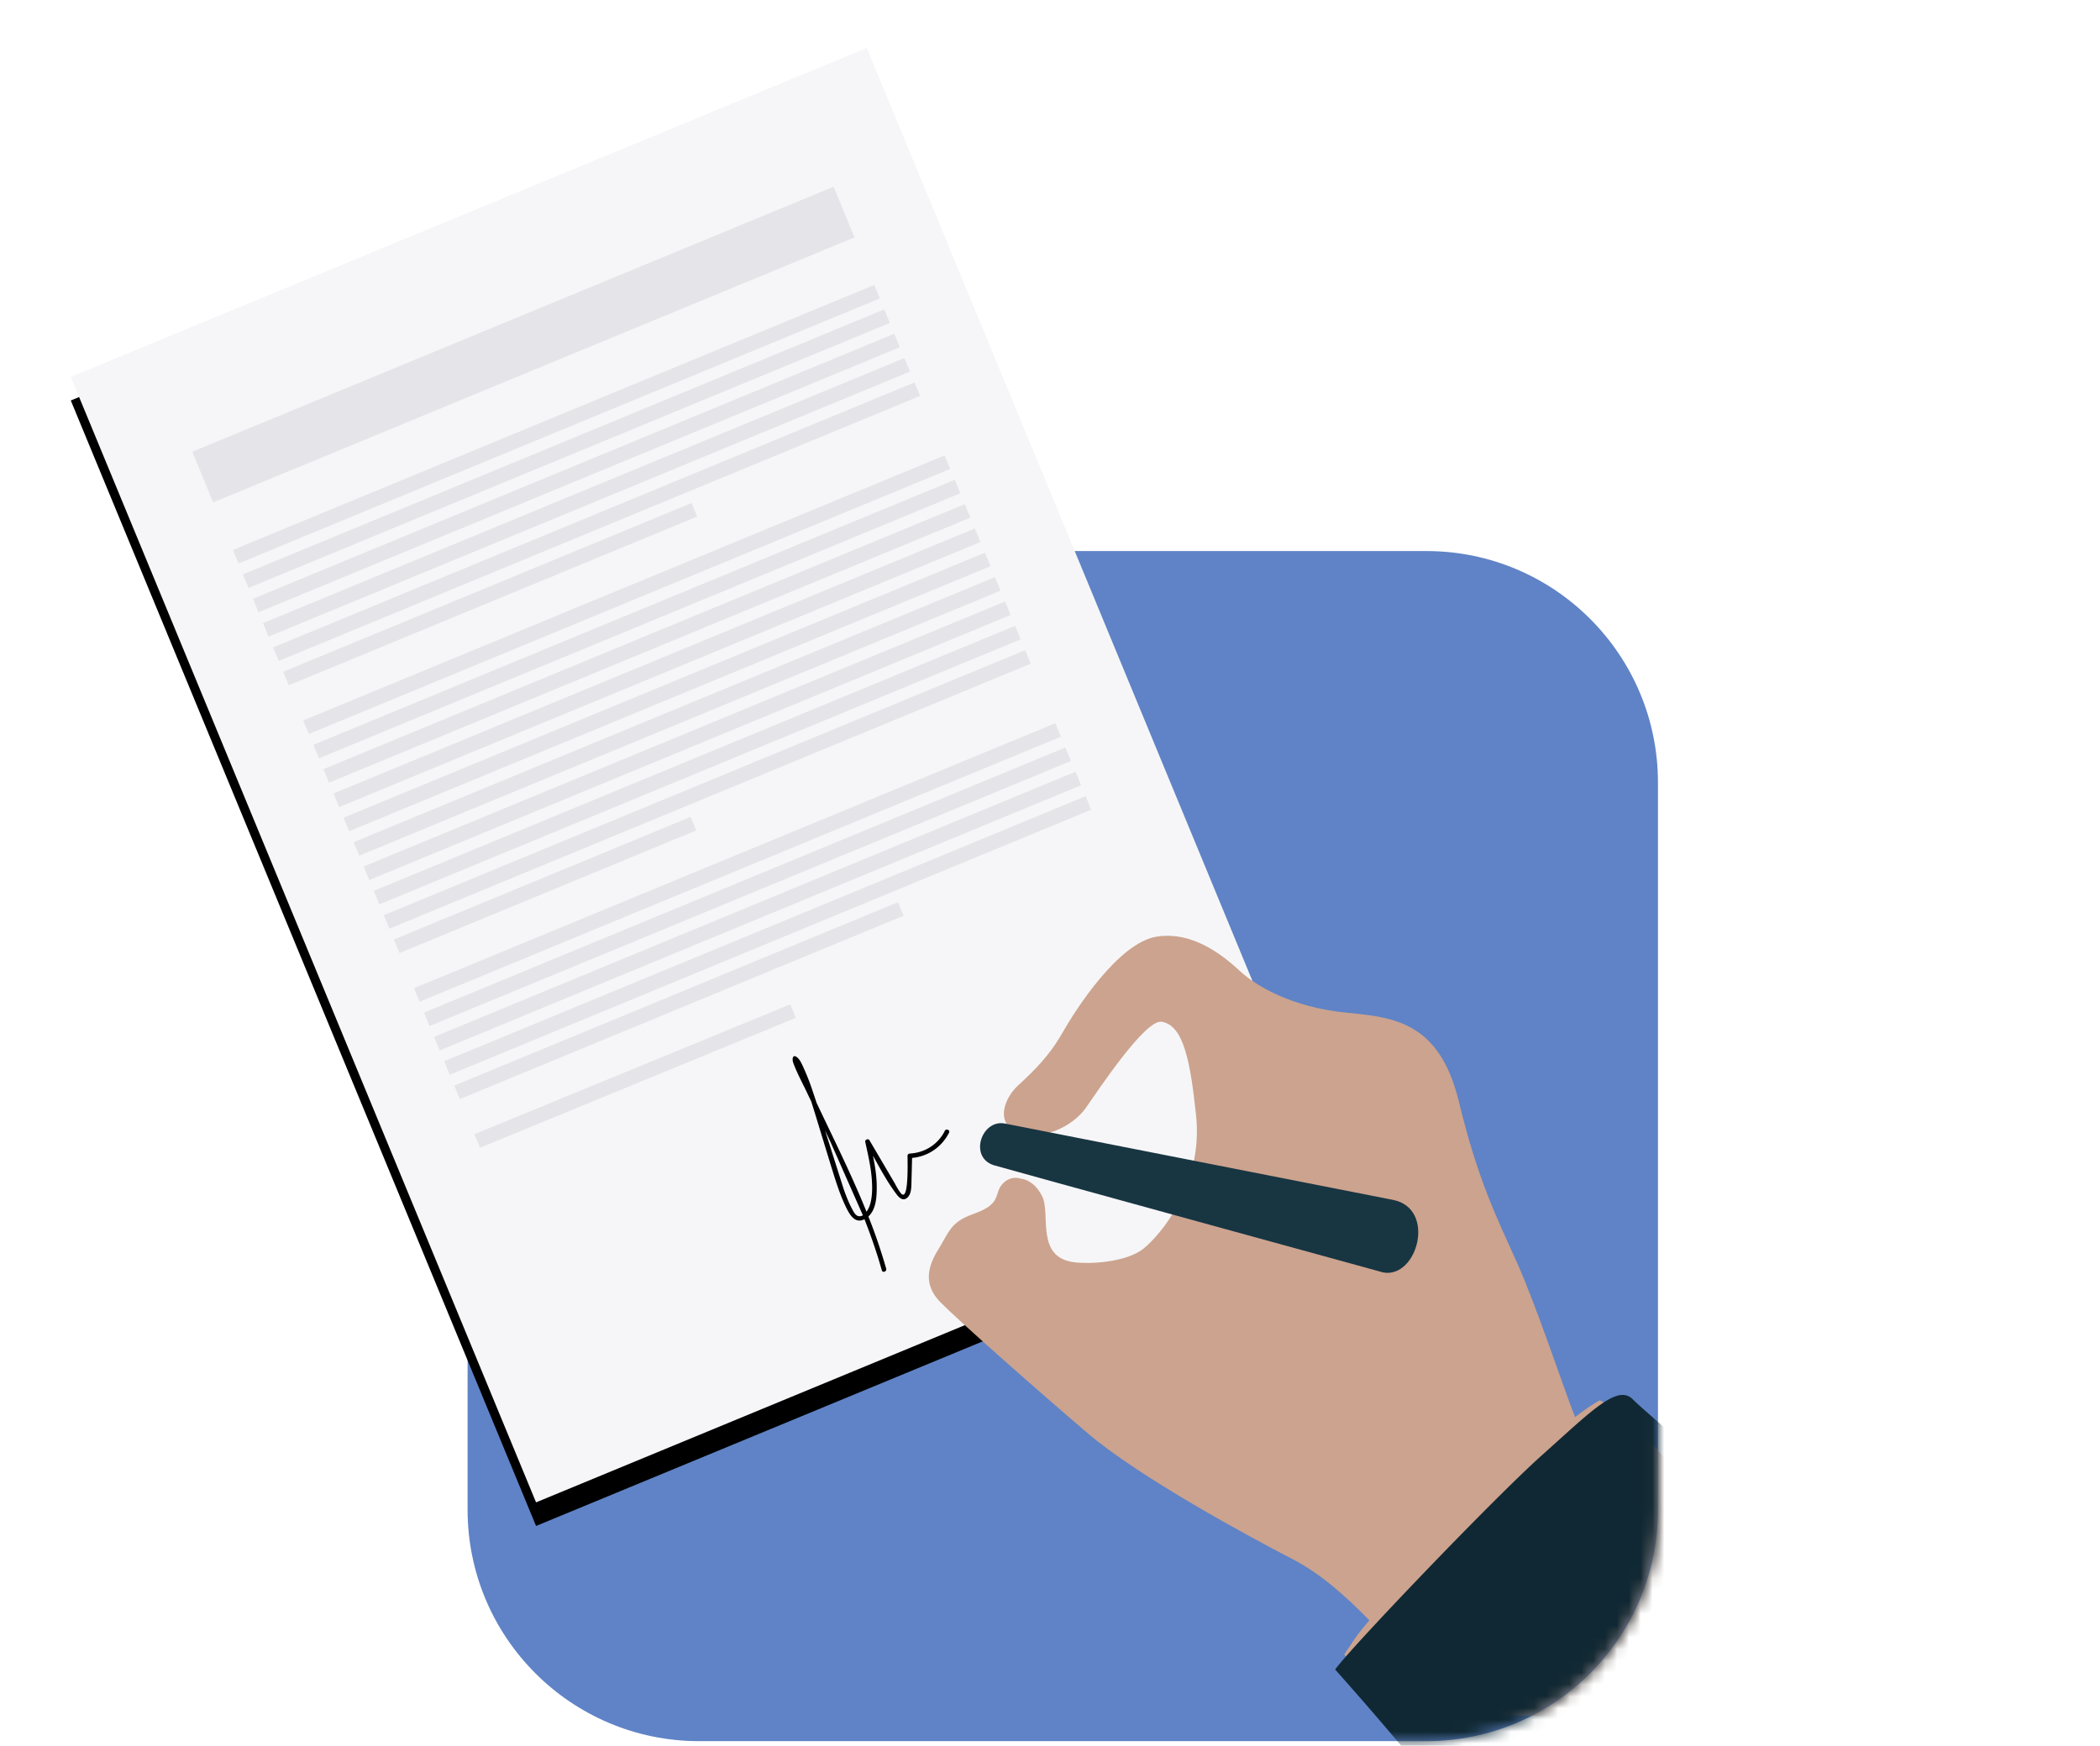 <svg xmlns="http://www.w3.org/2000/svg" xmlns:xlink="http://www.w3.org/1999/xlink" width="178" height="148"><style><![CDATA[.B{fill:#fff}.C{fill:#102833}.D{fill:#bfbfbf}.E{fill:#254554}.F{fill:#dbdbdb}]]></style><defs><path id="A" d="M0 28.426L67.468.54l39.436 95.417-67.467 27.887z"/><filter x="-10.8%" y="-7.7%" width="121.5%" height="118.7%" id="B"><feOffset dy="2" in="SourceAlpha"/><feGaussianBlur stdDeviation="3.5"/><feColorMatrix values="0 0 0 0 0 0 0 0 0 0 0 0 0 0 0 0 0 0 0.2 0"/></filter><path d="M19.704.413c-10.84 0-19.63 8.8-19.63 19.63h0v61.64c0 10.837 8.788 19.626 19.63 19.626H81.34c10.84 0 19.63-8.8 19.63-19.626h0v-61.64c0-10.84-8.8-19.63-19.63-19.63h0" id="C"/><path d="M19.704.413c-10.84 0-19.63 8.8-19.63 19.63h0v61.64c0 10.837 8.788 19.626 19.63 19.626H81.34c10.84 0 19.63-8.8 19.63-19.626h0v-61.64c0-10.84-8.8-19.63-19.63-19.63h0-61.638z" id="D"/><path id="E" d="M17.15 51.364l54.365-22.47.473 1.147-54.365 22.468z"/></defs><g transform="translate(6 3)" fill="none" fill-rule="evenodd"><g transform="translate(0 .526)"><path d="M53.264 43.192h61.638c10.84 0 19.63 8.788 19.63 19.63v61.64c0 10.84-8.8 19.626-19.63 19.626H53.264c-10.84 0-19.63-8.788-19.63-19.626V62.82c0-10.84 8.788-19.63 19.63-19.63" fill="#5f83c6"/><use fill="#000" filter="url(#B)" xlink:href="#A"/><use fill="#f6f6f8" xlink:href="#A"/><g fill="#e5e5e9"><path d="M10.294 34.773l54.365-22.47 1.776 4.296L12.07 39.067zM13.74 43.1l54.365-22.47.473 1.145-54.365 22.47zm.85 2.073l54.365-22.47.475 1.147-54.365 22.468zm.855 2.063L69.8 24.768l.473 1.145-54.365 22.47zm.853 2.064L70.66 26.83l.475 1.145-54.365 22.47z"/><use xlink:href="#E"/><path d="M18.004 53.426l34.613-14.304.475 1.145-34.615 14.306zm1.696 4.128l54.365-22.468.473 1.145L20.182 58.7zm.862 2.066l54.365-22.47.473 1.145-54.363 22.47z"/><use xlink:href="#E" x="4.266" y="10.318"/><path d="M22.268 63.745l54.365-22.468.473 1.145L22.742 64.9zm.852 2.055l54.365-22.47.473 1.145-54.365 22.47zm.854 2.072l54.365-22.47.473 1.147L24.45 69.017zm.853 2.063l54.365-22.468.473 1.145L25.3 71.082zM25.68 72l54.365-22.47.473 1.145-54.363 22.47z"/><use xlink:href="#E" x="9.383" y="22.699"/><path d="M27.385 76.126L52.538 65.73l.475 1.15L27.86 77.273zm1.705 4.128l54.365-22.468.475 1.145L29.565 81.4zm.855 2.064L84.3 59.848l.473 1.145-54.365 22.47zm.852 2.062L85.162 61.9l.475 1.145L31.27 85.528zm.853 2.064l54.365-22.468.473 1.145-54.365 22.47zm.853 2.066l37.615-15.55.475 1.147-37.615 15.546zm28.482-6.888l.473 1.145-26.774 11.016-.475-1.15"/></g><path d="M66.774 99.58c-.293-.047-.483-.483-.605-.72-.255-.487-.452-1.006-.64-1.524l-1.597-5.025.41.864 2.797 6.33a.53.53 0 0 1-.365.075m7.307-7.223c-.583 1.15-1.7 1.854-2.98 1.915-.08.004-.173.086-.175.167-.01.356.108 3.367-.387 3.32-.23-.018-.656-.906-.758-1.07l-2.086-3.548c-.098-.165-.397-.05-.356.14.244 1.114.51 2.237.57 3.38.035.61.02 1.247-.134 1.84a2.29 2.29 0 0 1-.328.705c-1.265-3.14-2.785-6.174-4.233-9.236l-.4-1.2a19.08 19.08 0 0 0-.66-1.676c-.14-.3-.3-.723-.556-.95-.403-.36-.48.1-.36.44.304.827.735 1.623 1.116 2.418l.41.858.277.886 1.375 4.5c.383 1.224.754 2.48 1.322 3.632.334.676.784 1.35 1.536.96.556 1.424 1.06 2.864 1.47 4.333.07.244.44.102.37-.143a46.31 46.31 0 0 0-1.507-4.422c.672-.613.715-1.73.707-2.573-.006-.87-.147-1.727-.32-2.58.625 1.124 1.24 2.27 2.01 3.286.242.318.576.61.943.234.277-.285.293-.752.306-1.12l.057-2.212c1.353-.12 2.514-.92 3.133-2.137.114-.228-.25-.383-.365-.157" fill="#000"/></g><g transform="translate(33.562 43.303)"><mask id="F" class="B"><use xlink:href="#C"/></mask><path d="M46.144 49.386c-1.214-.927-.424-2.74.576-3.654 1.385-1.27 2.675-2.544 3.766-4.467s4.748-7.655 8.003-8.162 5.922 1.886 7.105 2.97 4.174 3.03 9.11 3.493c4.015.377 7.783.872 9.397 7.553s3.257 9.916 4.91 13.597c1.7 3.785 4.127 11.155 4.936 13.124.864-.67 1.58-1.163 2.094-1.424 0 0 .96.47 1.707 1.088.595-.202.866.448 1.26.858 1.073 1.12 4.235 5.176 8.356 9.824l-.255 2.167.263 13.513-26.992-1.07c-.96-1.124-2.77-1.483-3.766-2.616.045-.067-1.232-.917-1.147-1.02-.595-.49-1.086-1.212-1.086-1.212.862-1.22.784-1.312 2.13-2.88-2.057-2.094-4.12-3.952-6.565-5.215-3.608-1.866-12.95-6.92-17.337-10.666S41.59 65.576 40.13 64.08s-1.047-3.03-.163-4.45S41 57.314 42.83 56.66s1.95-1.122 2.226-1.972 1.118-1.304 1.84-1.08l.02.006s1.145.026 1.87 1.53-.61 5.178 2.738 5.57c1.605.187 4.506-.08 5.854-1.17s5.072-5.33 4.44-11.295c-.475-4.453-1.033-7.647-2.927-7.93-1.403-.212-5.445 5.924-6.43 7.323s-3.748 3.13-6.317 1.742" fill="#cca38e" mask="url(#F)"/><mask id="G" class="B"><use xlink:href="#D" href="#C"/></mask><path d="M44.655 52.478c.493.163 33.044 9.1 33.044 9.1 2.9.507 4.494-5.43.81-6.156L45.612 48.95c-1.964-.387-3.072 2.83-.957 3.528" fill="#183542" mask="url(#G)"/><mask id="H" class="B"><use xlink:href="#E" href="#C"/></mask><path d="M79.46 61.03c1.33-1.2 1.746-3.905.212-5.1l-34.674-6.99c-1.298.25-1.978 2.114-1.07 3.084l35.53 9.004" mask="url(#H)" class="E"/><mask id="I" class="B"><use xlink:href="#F" href="#C"/></mask><path d="M80.55 59.07c.202-.886.12-1.837-.346-2.556L44.52 49.12c-.46.26-.796.74-.935 1.26L80.55 59.07" fill="#395d6e" mask="url(#I)"/><mask id="J" class="B"><use xlink:href="#G" href="#C"/></mask><path d="M52.88 54.932c.043-.02.065-.067.084-.155-1.532-1.473-.737-3.677.88-4.215.016-.098-.002-.155-.07-.194-.766.18-1.524.913-1.774 1.915-.28 1.116.16 2.206.882 2.648" fill="#999797" mask="url(#J)"/><mask id="K" class="B"><use xlink:href="#H" href="#C"/></mask><path d="M53.174 50.912l-.306-.06c-.4.346-.723.843-.872 1.434l-.018.086.22.05c.13-.6.48-1.143.976-1.51" mask="url(#K)" class="D"/><mask id="L" class="B"><use xlink:href="#I" href="#C"/></mask><path d="M98.257 73.303c-.075-1.098-2.593-2.306-2.593-2.306-3.732 1.923-17.93 16.178-22.71 23.073 0 0 1.377 2.35 5.378 2.243s22.39-15.93 19.926-23" fill="#dbf4ff" mask="url(#L)"/><mask id="M" class="B"><use xlink:href="#D"/></mask><path d="M109.077 82.028c-4.16-4.616-9.146-8.576-10.228-9.686-1.3-1.33-3.485.947-7.7 4.714S74.607 93.74 73.61 95.24a318.28 318.28 0 0 1 7.641 8.902l24.982 2.85 2.846-24.963z" mask="url(#M)" class="C"/><mask id="N" class="B"><use xlink:href="#K" href="#D"/></mask><path d="M108.946 83.174c-3.36-3.567-9.097-8.733-10.106-9.767-1.23-1.26-3.302.898-7.294 4.465S75.893 93.646 74.924 95.105c1.58.913 4.83 4.512 8.753 9.315l22.554 2.57 2.715-23.817z" fill="#183542" mask="url(#N)"/><mask id="O" class="B"><use xlink:href="#L" href="#C"/></mask><path d="M83.888 88.15c5.818 4.968 11.998 11.627 15.54 15.528-4.092-3.113-10.315-9.7-15.54-15.528" mask="url(#O)" class="C"/><mask id="P" class="B"><use xlink:href="#M" href="#D"/></mask><path d="M93.965 90.554c-.3-.037-.61-.014-.917.07-1.302.354-2.072 1.697-1.717 2.998.27.994 1.116 1.676 2.082 1.786l.063-.57a1.87 1.87 0 0 1-.277-3.658 1.79 1.79 0 0 1 .701-.055l.065-.57zm2.08 1.784a2.44 2.44 0 0 0-2.08-1.784l-.065.57c.737.084 1.383.605 1.59 1.365a1.87 1.87 0 0 1-1.312 2.294c-.236.063-.473.08-.703.055l-.063.57a2.47 2.47 0 0 0 .917-.069c1.302-.354 2.07-1.697 1.715-3h0z" mask="url(#P)" class="C"/><mask id="Q" class="B"><use xlink:href="#N" href="#C"/></mask><path d="M94.86 92.663a.47.47 0 0 0-.574-.33.47.47 0 0 0-.33.574.47.47 0 0 0 .574.33.47.47 0 0 0 .33-.574" mask="url(#Q)" class="C"/><mask id="R" class="B"><use xlink:href="#O" href="#C"/></mask><path d="M93.423 93.053a.47.47 0 0 0-.574-.328c-.25.067-.397.324-.33.574a.47.47 0 0 0 .574.328c.25-.067.397-.324.33-.574" mask="url(#R)" class="C"/><mask id="S" class="B"><use xlink:href="#P" href="#D"/></mask><path d="M98.114 94.678c-.737-.084-1.503.17-2.05.752a2.44 2.44 0 0 0 .098 3.451c.4.38.892.595 1.4.652l.063-.568c-.387-.047-.764-.212-1.07-.5-.75-.707-.784-1.888-.075-2.64.42-.444 1.004-.638 1.568-.574l.065-.57zm1.5 4.105a2.44 2.44 0 0 0-.1-3.453 2.43 2.43 0 0 0-1.399-.652l-.065.57c.39.045.766.212 1.07.5.75.71.784 1.9.075 2.64-.42.446-1.004.64-1.57.576l-.063.568a2.43 2.43 0 0 0 2.051-.75h0z" mask="url(#S)" class="C"/><mask id="T" class="B"><use xlink:href="#Q" href="#C"/></mask><path d="M98.72 97.938a.47.47 0 0 0-.018-.662.47.47 0 0 0-.662.018.47.47 0 0 0 .018.662c.19.18.485.17.662-.018" mask="url(#T)" class="C"/><mask id="U" class="B"><use xlink:href="#R" href="#C"/></mask><path d="M97.638 96.916c.177-.187.17-.483-.018-.66s-.487-.17-.662.018a.47.47 0 0 0 .018.662c.187.177.485.17.662-.02" mask="url(#U)" class="C"/><mask id="V" class="B"><use xlink:href="#S" href="#D"/></mask><path d="M89.696 85.776c-.587-.065-1.198.077-1.71.452a2.44 2.44 0 0 0-.542 3.41c.42.58 1.043.917 1.7.992l.063-.57a1.87 1.87 0 0 1-.884-3.369 1.88 1.88 0 0 1 1.308-.344l.065-.57zm1.157 4.404a2.44 2.44 0 0 0 .542-3.412c-.418-.576-1.043-.917-1.7-.992l-.065.57a1.87 1.87 0 0 1 .886 3.369c-.393.285-.862.395-1.3.344l-.063.57a2.42 2.42 0 0 0 1.709-.45h0z" mask="url(#V)" class="C"/><mask id="W" class="B"><use xlink:href="#T" href="#C"/></mask><path d="M90.132 89.183c.2-.15.255-.444.104-.652s-.444-.257-.654-.106-.257.446-.104.654.444.257.654.104" mask="url(#W)" class="C"/><mask id="X" class="B"><use xlink:href="#U" href="#C"/></mask><path d="M89.258 87.98a.47.47 0 0 0 .104-.654.47.47 0 0 0-.654-.104c-.2.15-.257.446-.104.654s.444.257.654.104" mask="url(#X)" class="C"/><mask id="Y" class="B"><use xlink:href="#V" href="#C"/></mask><path d="M40.84 50.003l1.646.878c.953.51 1.475-1.58.466-1.603l-1.964-.053c-.434-.01-.597.54-.15.778" fill="#0d1d24" mask="url(#Y)"/><mask id="Z" class="B"><use xlink:href="#W" href="#C"/></mask><path d="M42.57 51.093l1.905 1.053c2.393 1.322 3.555-2.92.998-2.97l-2.524-.05c-1.1-.02-1.507 1.344-.38 1.968" mask="url(#Z)" class="E"/><mask id="a" class="B"><use xlink:href="#X" href="#D"/></mask><path d="M75.622 60.85c.07-.128-.322-.434-.458-.13l-.466 1.037s-2.844-.185-4.858-1.045-4.985-2.662-5.657-2.848-1.978.153-1.915.59.625.595 1.3.5 1.752.116 2.687.748 1.974 1.02 3.4 1.615 5.37 1.994 6.215 2.043 1.06-.38 1.6-1.848l-.338-.092c-.224.562-.713 1.42-.713 1.42s-.442.01-.762-.228-.574-.784-.574-.784l.542-.978z" mask="url(#a)" class="D"/><mask id="b" class="B"><use xlink:href="#Y" href="#C"/></mask><path d="M44.555 52.657l7.99 2.226c.29.08.375.1.418-.106-1.532-1.473-.735-3.677.88-4.213.033-.19-.06-.224-.385-.283L45.3 48.788c-2.13-.39-3.184 3.188-.744 3.868" mask="url(#b)" class="D"/><mask id="c" class="B"><use xlink:href="#Z" href="#D"/></mask><path d="M75.733 61.038l1.966.54c2.9.507 4.494-5.43.81-6.156l-1.534-.3c-1.08-.05-2.176.976-2.546 2.457-.395 1.573.175 3.08 1.28 3.443l.024.016z" mask="url(#c)" class="D"/><mask id="d" class="B"><use xlink:href="#a" href="#C"/></mask><path d="M80.55 59.07l.016-.073.014-.07.012-.07.012-.07a1 1 0 0 1 .01-.071l.008-.07.01-.08.004-.065.006-.073.004-.065.004-.08v-.206c0-.026-.002-.053-.004-.077l-.002-.06-.006-.1-.004-.053-.01-.084c-.004-.02-.006-.04-.008-.055l-.014-.086-.008-.05-.018-.088c-.002-.016-.006-.03-.01-.047l-.022-.094-.01-.04-.03-.092-.012-.04-.03-.088-.016-.04-.037-.1-.014-.035-.04-.088-.018-.037-.063-.118-.053-.086-.016-.026-4.532-.94c-.562.432-1.025 1.14-1.24 2.004l-.01.037 6.13 1.454" mask="url(#d)" class="F"/><mask id="e" class="B"><use xlink:href="#b" href="#C"/></mask><path d="M78.91 55.722c1.163.293 1.85 1.754 1.446 3.36s-1.632 2.577-2.797 2.286-1.817-1.73-1.414-3.34 1.6-2.6 2.764-2.308" mask="url(#e)" class="F"/><mask id="f" class="B"><use xlink:href="#c" href="#C"/></mask><path d="M78.9 55.96c1.037.26 1.587 1.634 1.228 3.07s-1.493 2.387-2.53 2.127-1.587-1.634-1.228-3.07 1.493-2.387 2.53-2.127" mask="url(#f)" class="E"/><mask id="g" class="B"><use xlink:href="#d" href="#C"/></mask><path d="M78.07 61.193c-.157.012-.316.002-.47-.04-1.037-.26-1.587-1.632-1.226-3.068a3.58 3.58 0 0 1 .391-.961c.16-.012.316 0 .473.037 1.037.26 1.587 1.636 1.226 3.07a3.65 3.65 0 0 1-.393.961" fill="#395d6e" mask="url(#g)"/><mask id="h" class="B"><use xlink:href="#e" href="#C"/></mask><path d="M53.174 50.912l-9.11-1.86c-.462.26-.668.758-.81 1.28l8.942 2.1a2.56 2.56 0 0 1 .976-1.509" mask="url(#h)" class="F"/></g></g></svg>